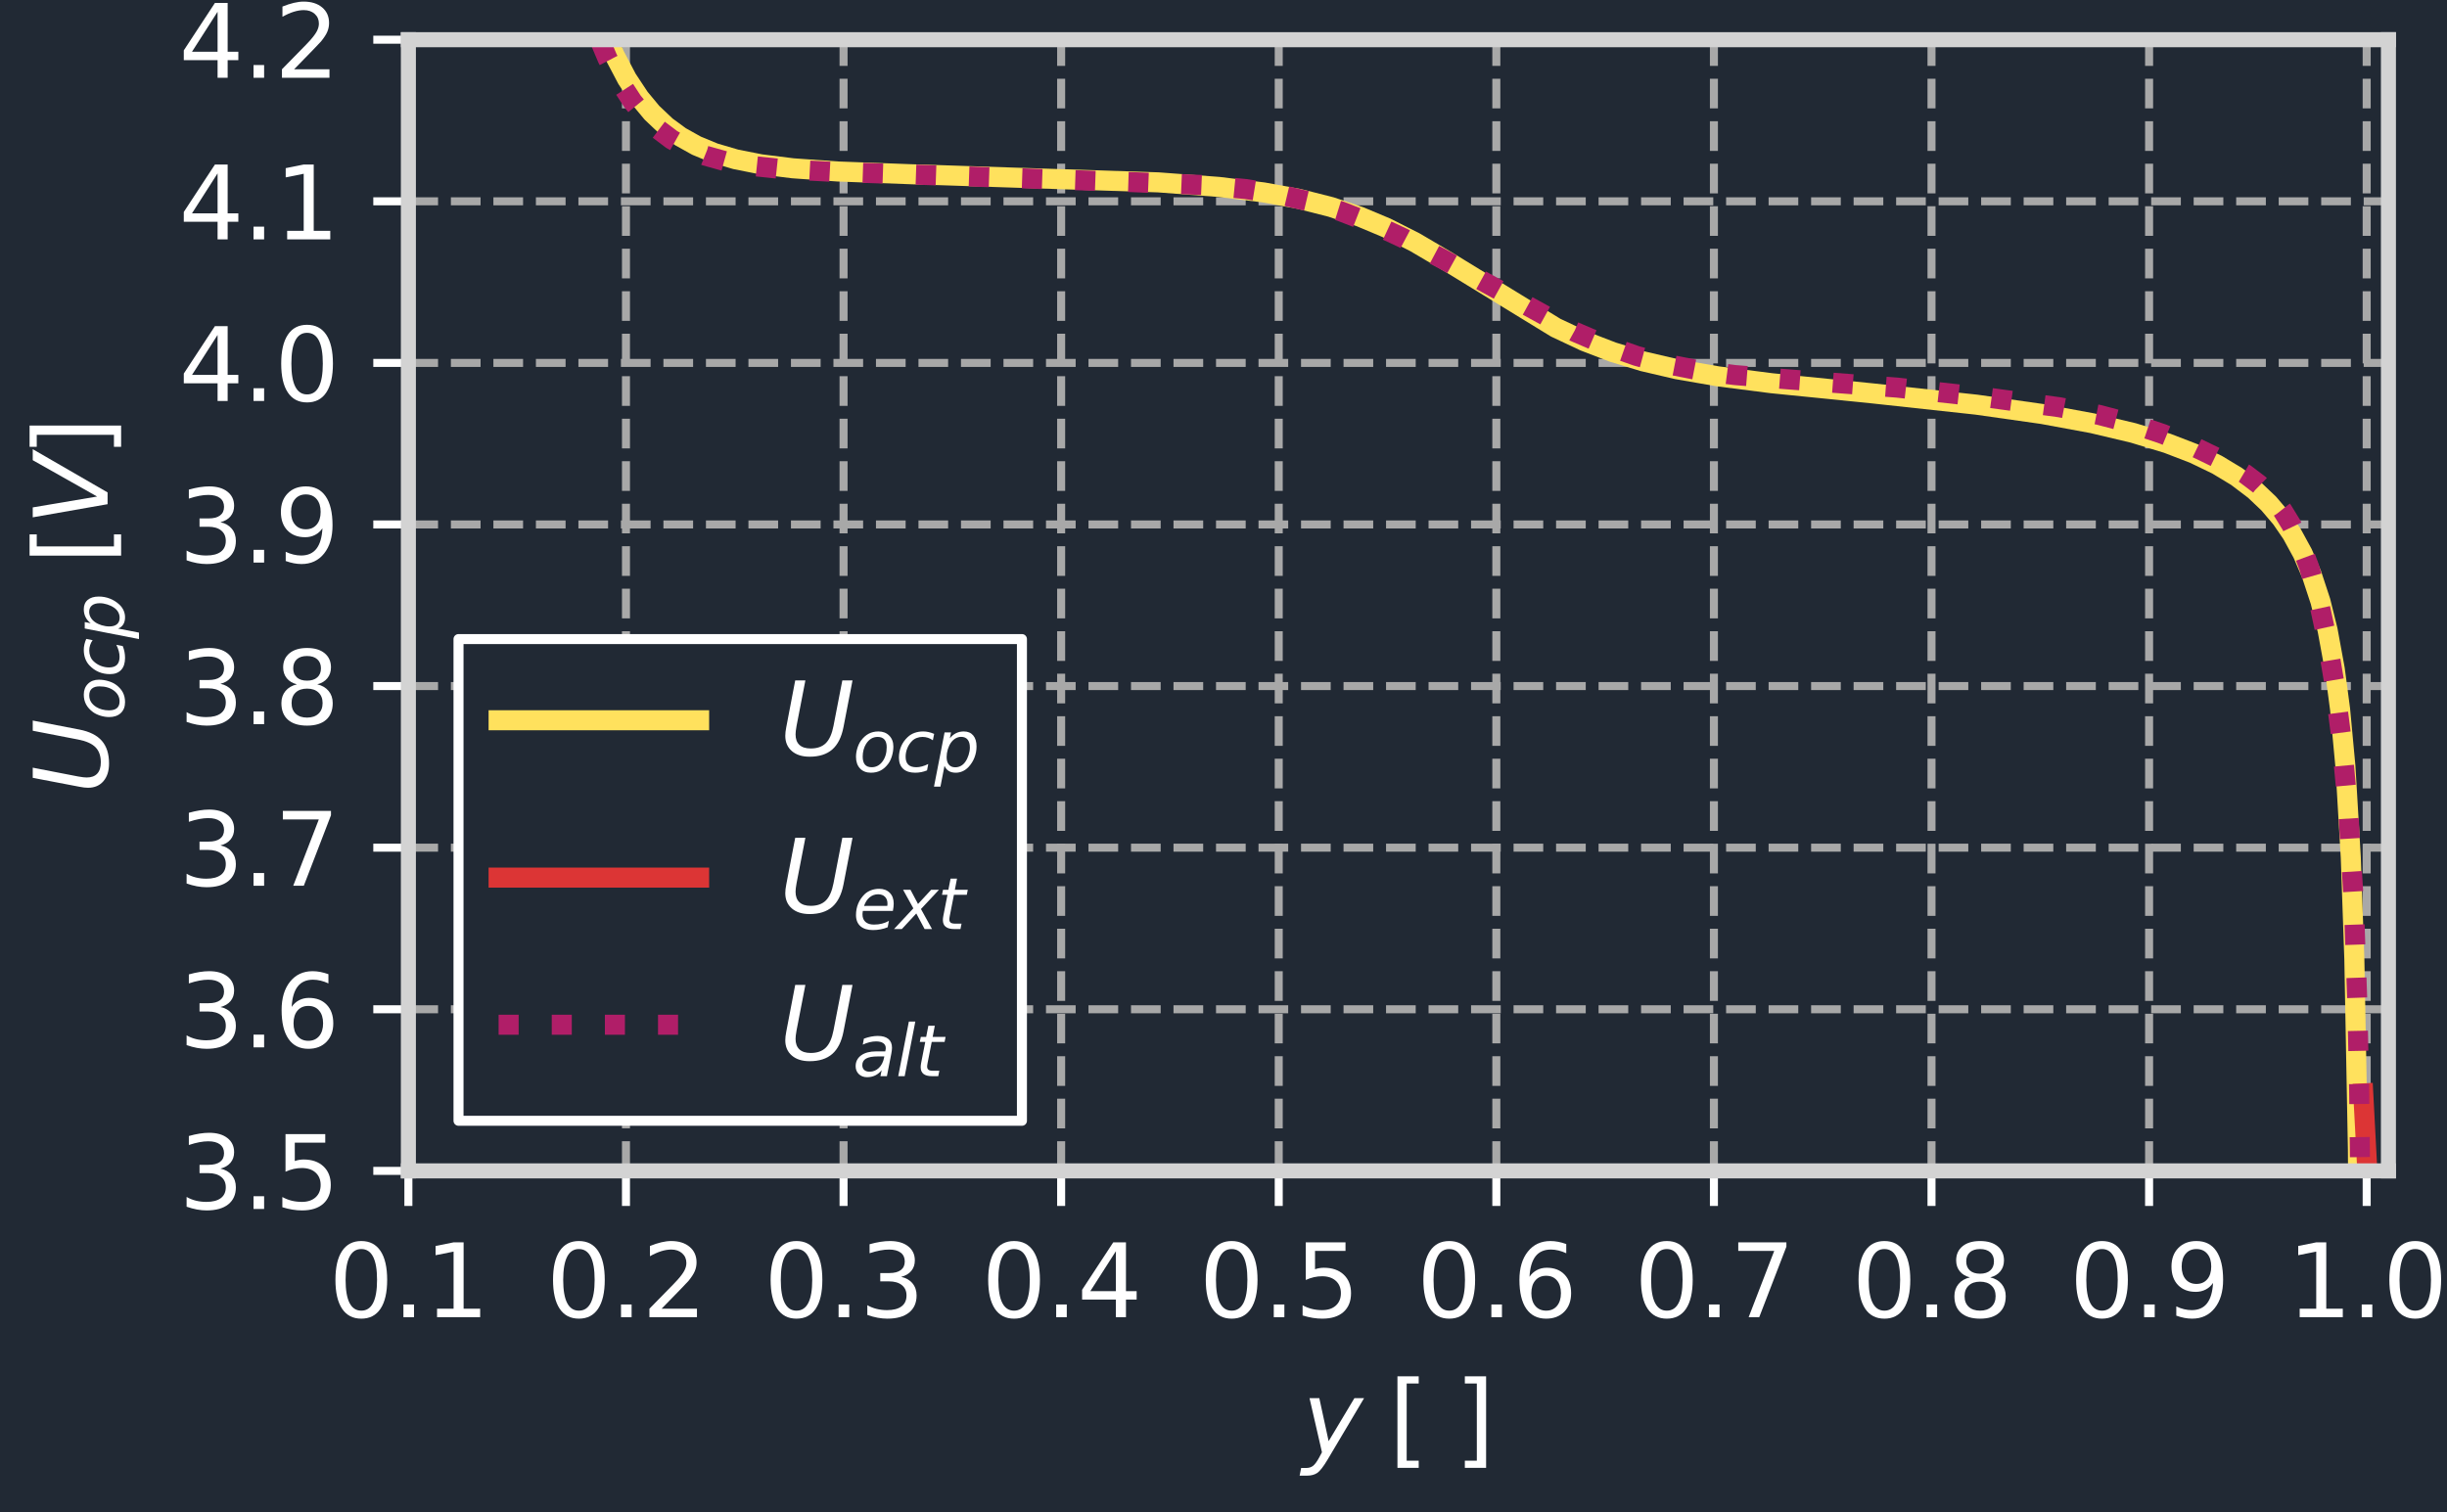 <?xml version="1.0" encoding="utf-8" standalone="no"?>
<!DOCTYPE svg PUBLIC "-//W3C//DTD SVG 1.1//EN"
  "http://www.w3.org/Graphics/SVG/1.1/DTD/svg11.dtd">
<svg xmlns:xlink="http://www.w3.org/1999/xlink" width="244.085pt" height="150.853pt" viewBox="0 0 244.085 150.853" xmlns="http://www.w3.org/2000/svg" version="1.1">
 <defs>
  <style type="text/css">*{stroke-linejoin: round; stroke-linecap: butt}</style>
 </defs>
 <g id="figure_1">
  <g id="patch_1">
   <path d="M 0 150.853 
L 244.085 150.853 
L 244.085 0 
L 0 0 
z
" style="fill: #212934"/>
  </g>
  <g id="axes_1">
   <g id="patch_2">
    <path d="M 40.736 116.813 
L 238.243 116.813 
L 238.243 3.96 
L 40.736 3.96 
z
" style="fill: #212934"/>
   </g>
   <g id="matplotlib.axis_1">
    <g id="xtick_1">
     <g id="line2d_1">
      <path d="M 40.736 116.813 
L 40.736 3.96 
" clip-path="url(#padc507ba10)" style="fill: none; stroke-dasharray: 2.96,1.28; stroke-dashoffset: 0; stroke: #a8a8a8; stroke-width: 0.8"/>
     </g>
     <g id="line2d_2">
      <defs>
       <path id="mad0956a70e" d="M 0 0 
L 0 3.5 
" style="stroke: #ffffff; stroke-width: 0.8"/>
      </defs>
      <g>
       <use xlink:href="#mad0956a70e" x="40.736" y="116.813" style="fill: #ffffff; stroke: #ffffff; stroke-width: 0.8"/>
      </g>
     </g>
     <g id="text_1">
      <!-- 0.1 -->
      <g style="fill: #ffffff" transform="translate(32.784 131.411) scale(0.1 -0.1)">
       <defs>
        <path id="DejaVuSans-30" d="M 2034 4250 
Q 1547 4250 1301 3770 
Q 1056 3291 1056 2328 
Q 1056 1369 1301 889 
Q 1547 409 2034 409 
Q 2525 409 2770 889 
Q 3016 1369 3016 2328 
Q 3016 3291 2770 3770 
Q 2525 4250 2034 4250 
z
M 2034 4750 
Q 2819 4750 3233 4129 
Q 3647 3509 3647 2328 
Q 3647 1150 3233 529 
Q 2819 -91 2034 -91 
Q 1250 -91 836 529 
Q 422 1150 422 2328 
Q 422 3509 836 4129 
Q 1250 4750 2034 4750 
z
" transform="scale(0.016)"/>
        <path id="DejaVuSans-2e" d="M 684 794 
L 1344 794 
L 1344 0 
L 684 0 
L 684 794 
z
" transform="scale(0.016)"/>
        <path id="DejaVuSans-31" d="M 794 531 
L 1825 531 
L 1825 4091 
L 703 3866 
L 703 4441 
L 1819 4666 
L 2450 4666 
L 2450 531 
L 3481 531 
L 3481 0 
L 794 0 
L 794 531 
z
" transform="scale(0.016)"/>
       </defs>
       <use xlink:href="#DejaVuSans-30"/>
       <use xlink:href="#DejaVuSans-2e" x="63.623"/>
       <use xlink:href="#DejaVuSans-31" x="95.41"/>
      </g>
     </g>
    </g>
    <g id="xtick_2">
     <g id="line2d_3">
      <path d="M 62.44 116.813 
L 62.44 3.96 
" clip-path="url(#padc507ba10)" style="fill: none; stroke-dasharray: 2.96,1.28; stroke-dashoffset: 0; stroke: #a8a8a8; stroke-width: 0.8"/>
     </g>
     <g id="line2d_4">
      <g>
       <use xlink:href="#mad0956a70e" x="62.44" y="116.813" style="fill: #ffffff; stroke: #ffffff; stroke-width: 0.8"/>
      </g>
     </g>
     <g id="text_2">
      <!-- 0.2 -->
      <g style="fill: #ffffff" transform="translate(54.489 131.411) scale(0.1 -0.1)">
       <defs>
        <path id="DejaVuSans-32" d="M 1228 531 
L 3431 531 
L 3431 0 
L 469 0 
L 469 531 
Q 828 903 1448 1529 
Q 2069 2156 2228 2338 
Q 2531 2678 2651 2914 
Q 2772 3150 2772 3378 
Q 2772 3750 2511 3984 
Q 2250 4219 1831 4219 
Q 1534 4219 1204 4116 
Q 875 4013 500 3803 
L 500 4441 
Q 881 4594 1212 4672 
Q 1544 4750 1819 4750 
Q 2544 4750 2975 4387 
Q 3406 4025 3406 3419 
Q 3406 3131 3298 2873 
Q 3191 2616 2906 2266 
Q 2828 2175 2409 1742 
Q 1991 1309 1228 531 
z
" transform="scale(0.016)"/>
       </defs>
       <use xlink:href="#DejaVuSans-30"/>
       <use xlink:href="#DejaVuSans-2e" x="63.623"/>
       <use xlink:href="#DejaVuSans-32" x="95.41"/>
      </g>
     </g>
    </g>
    <g id="xtick_3">
     <g id="line2d_5">
      <path d="M 84.144 116.813 
L 84.144 3.96 
" clip-path="url(#padc507ba10)" style="fill: none; stroke-dasharray: 2.96,1.28; stroke-dashoffset: 0; stroke: #a8a8a8; stroke-width: 0.8"/>
     </g>
     <g id="line2d_6">
      <g>
       <use xlink:href="#mad0956a70e" x="84.144" y="116.813" style="fill: #ffffff; stroke: #ffffff; stroke-width: 0.8"/>
      </g>
     </g>
     <g id="text_3">
      <!-- 0.3 -->
      <g style="fill: #ffffff" transform="translate(76.193 131.411) scale(0.1 -0.1)">
       <defs>
        <path id="DejaVuSans-33" d="M 2597 2516 
Q 3050 2419 3304 2112 
Q 3559 1806 3559 1356 
Q 3559 666 3084 287 
Q 2609 -91 1734 -91 
Q 1441 -91 1130 -33 
Q 819 25 488 141 
L 488 750 
Q 750 597 1062 519 
Q 1375 441 1716 441 
Q 2309 441 2620 675 
Q 2931 909 2931 1356 
Q 2931 1769 2642 2001 
Q 2353 2234 1838 2234 
L 1294 2234 
L 1294 2753 
L 1863 2753 
Q 2328 2753 2575 2939 
Q 2822 3125 2822 3475 
Q 2822 3834 2567 4026 
Q 2313 4219 1838 4219 
Q 1578 4219 1281 4162 
Q 984 4106 628 3988 
L 628 4550 
Q 988 4650 1302 4700 
Q 1616 4750 1894 4750 
Q 2613 4750 3031 4423 
Q 3450 4097 3450 3541 
Q 3450 3153 3228 2886 
Q 3006 2619 2597 2516 
z
" transform="scale(0.016)"/>
       </defs>
       <use xlink:href="#DejaVuSans-30"/>
       <use xlink:href="#DejaVuSans-2e" x="63.623"/>
       <use xlink:href="#DejaVuSans-33" x="95.41"/>
      </g>
     </g>
    </g>
    <g id="xtick_4">
     <g id="line2d_7">
      <path d="M 105.848 116.813 
L 105.848 3.96 
" clip-path="url(#padc507ba10)" style="fill: none; stroke-dasharray: 2.96,1.28; stroke-dashoffset: 0; stroke: #a8a8a8; stroke-width: 0.8"/>
     </g>
     <g id="line2d_8">
      <g>
       <use xlink:href="#mad0956a70e" x="105.848" y="116.813" style="fill: #ffffff; stroke: #ffffff; stroke-width: 0.8"/>
      </g>
     </g>
     <g id="text_4">
      <!-- 0.4 -->
      <g style="fill: #ffffff" transform="translate(97.897 131.411) scale(0.1 -0.1)">
       <defs>
        <path id="DejaVuSans-34" d="M 2419 4116 
L 825 1625 
L 2419 1625 
L 2419 4116 
z
M 2253 4666 
L 3047 4666 
L 3047 1625 
L 3713 1625 
L 3713 1100 
L 3047 1100 
L 3047 0 
L 2419 0 
L 2419 1100 
L 313 1100 
L 313 1709 
L 2253 4666 
z
" transform="scale(0.016)"/>
       </defs>
       <use xlink:href="#DejaVuSans-30"/>
       <use xlink:href="#DejaVuSans-2e" x="63.623"/>
       <use xlink:href="#DejaVuSans-34" x="95.41"/>
      </g>
     </g>
    </g>
    <g id="xtick_5">
     <g id="line2d_9">
      <path d="M 127.552 116.813 
L 127.552 3.96 
" clip-path="url(#padc507ba10)" style="fill: none; stroke-dasharray: 2.96,1.28; stroke-dashoffset: 0; stroke: #a8a8a8; stroke-width: 0.8"/>
     </g>
     <g id="line2d_10">
      <g>
       <use xlink:href="#mad0956a70e" x="127.552" y="116.813" style="fill: #ffffff; stroke: #ffffff; stroke-width: 0.8"/>
      </g>
     </g>
     <g id="text_5">
      <!-- 0.5 -->
      <g style="fill: #ffffff" transform="translate(119.601 131.411) scale(0.1 -0.1)">
       <defs>
        <path id="DejaVuSans-35" d="M 691 4666 
L 3169 4666 
L 3169 4134 
L 1269 4134 
L 1269 2991 
Q 1406 3038 1543 3061 
Q 1681 3084 1819 3084 
Q 2600 3084 3056 2656 
Q 3513 2228 3513 1497 
Q 3513 744 3044 326 
Q 2575 -91 1722 -91 
Q 1428 -91 1123 -41 
Q 819 9 494 109 
L 494 744 
Q 775 591 1075 516 
Q 1375 441 1709 441 
Q 2250 441 2565 725 
Q 2881 1009 2881 1497 
Q 2881 1984 2565 2268 
Q 2250 2553 1709 2553 
Q 1456 2553 1204 2497 
Q 953 2441 691 2322 
L 691 4666 
z
" transform="scale(0.016)"/>
       </defs>
       <use xlink:href="#DejaVuSans-30"/>
       <use xlink:href="#DejaVuSans-2e" x="63.623"/>
       <use xlink:href="#DejaVuSans-35" x="95.41"/>
      </g>
     </g>
    </g>
    <g id="xtick_6">
     <g id="line2d_11">
      <path d="M 149.257 116.813 
L 149.257 3.96 
" clip-path="url(#padc507ba10)" style="fill: none; stroke-dasharray: 2.96,1.28; stroke-dashoffset: 0; stroke: #a8a8a8; stroke-width: 0.8"/>
     </g>
     <g id="line2d_12">
      <g>
       <use xlink:href="#mad0956a70e" x="149.257" y="116.813" style="fill: #ffffff; stroke: #ffffff; stroke-width: 0.8"/>
      </g>
     </g>
     <g id="text_6">
      <!-- 0.6 -->
      <g style="fill: #ffffff" transform="translate(141.305 131.411) scale(0.1 -0.1)">
       <defs>
        <path id="DejaVuSans-36" d="M 2113 2584 
Q 1688 2584 1439 2293 
Q 1191 2003 1191 1497 
Q 1191 994 1439 701 
Q 1688 409 2113 409 
Q 2538 409 2786 701 
Q 3034 994 3034 1497 
Q 3034 2003 2786 2293 
Q 2538 2584 2113 2584 
z
M 3366 4563 
L 3366 3988 
Q 3128 4100 2886 4159 
Q 2644 4219 2406 4219 
Q 1781 4219 1451 3797 
Q 1122 3375 1075 2522 
Q 1259 2794 1537 2939 
Q 1816 3084 2150 3084 
Q 2853 3084 3261 2657 
Q 3669 2231 3669 1497 
Q 3669 778 3244 343 
Q 2819 -91 2113 -91 
Q 1303 -91 875 529 
Q 447 1150 447 2328 
Q 447 3434 972 4092 
Q 1497 4750 2381 4750 
Q 2619 4750 2861 4703 
Q 3103 4656 3366 4563 
z
" transform="scale(0.016)"/>
       </defs>
       <use xlink:href="#DejaVuSans-30"/>
       <use xlink:href="#DejaVuSans-2e" x="63.623"/>
       <use xlink:href="#DejaVuSans-36" x="95.41"/>
      </g>
     </g>
    </g>
    <g id="xtick_7">
     <g id="line2d_13">
      <path d="M 170.961 116.813 
L 170.961 3.96 
" clip-path="url(#padc507ba10)" style="fill: none; stroke-dasharray: 2.96,1.28; stroke-dashoffset: 0; stroke: #a8a8a8; stroke-width: 0.8"/>
     </g>
     <g id="line2d_14">
      <g>
       <use xlink:href="#mad0956a70e" x="170.961" y="116.813" style="fill: #ffffff; stroke: #ffffff; stroke-width: 0.8"/>
      </g>
     </g>
     <g id="text_7">
      <!-- 0.7 -->
      <g style="fill: #ffffff" transform="translate(163.009 131.411) scale(0.1 -0.1)">
       <defs>
        <path id="DejaVuSans-37" d="M 525 4666 
L 3525 4666 
L 3525 4397 
L 1831 0 
L 1172 0 
L 2766 4134 
L 525 4134 
L 525 4666 
z
" transform="scale(0.016)"/>
       </defs>
       <use xlink:href="#DejaVuSans-30"/>
       <use xlink:href="#DejaVuSans-2e" x="63.623"/>
       <use xlink:href="#DejaVuSans-37" x="95.41"/>
      </g>
     </g>
    </g>
    <g id="xtick_8">
     <g id="line2d_15">
      <path d="M 192.665 116.813 
L 192.665 3.96 
" clip-path="url(#padc507ba10)" style="fill: none; stroke-dasharray: 2.96,1.28; stroke-dashoffset: 0; stroke: #a8a8a8; stroke-width: 0.8"/>
     </g>
     <g id="line2d_16">
      <g>
       <use xlink:href="#mad0956a70e" x="192.665" y="116.813" style="fill: #ffffff; stroke: #ffffff; stroke-width: 0.8"/>
      </g>
     </g>
     <g id="text_8">
      <!-- 0.8 -->
      <g style="fill: #ffffff" transform="translate(184.713 131.411) scale(0.1 -0.1)">
       <defs>
        <path id="DejaVuSans-38" d="M 2034 2216 
Q 1584 2216 1326 1975 
Q 1069 1734 1069 1313 
Q 1069 891 1326 650 
Q 1584 409 2034 409 
Q 2484 409 2743 651 
Q 3003 894 3003 1313 
Q 3003 1734 2745 1975 
Q 2488 2216 2034 2216 
z
M 1403 2484 
Q 997 2584 770 2862 
Q 544 3141 544 3541 
Q 544 4100 942 4425 
Q 1341 4750 2034 4750 
Q 2731 4750 3128 4425 
Q 3525 4100 3525 3541 
Q 3525 3141 3298 2862 
Q 3072 2584 2669 2484 
Q 3125 2378 3379 2068 
Q 3634 1759 3634 1313 
Q 3634 634 3220 271 
Q 2806 -91 2034 -91 
Q 1263 -91 848 271 
Q 434 634 434 1313 
Q 434 1759 690 2068 
Q 947 2378 1403 2484 
z
M 1172 3481 
Q 1172 3119 1398 2916 
Q 1625 2713 2034 2713 
Q 2441 2713 2670 2916 
Q 2900 3119 2900 3481 
Q 2900 3844 2670 4047 
Q 2441 4250 2034 4250 
Q 1625 4250 1398 4047 
Q 1172 3844 1172 3481 
z
" transform="scale(0.016)"/>
       </defs>
       <use xlink:href="#DejaVuSans-30"/>
       <use xlink:href="#DejaVuSans-2e" x="63.623"/>
       <use xlink:href="#DejaVuSans-38" x="95.41"/>
      </g>
     </g>
    </g>
    <g id="xtick_9">
     <g id="line2d_17">
      <path d="M 214.369 116.813 
L 214.369 3.96 
" clip-path="url(#padc507ba10)" style="fill: none; stroke-dasharray: 2.96,1.28; stroke-dashoffset: 0; stroke: #a8a8a8; stroke-width: 0.8"/>
     </g>
     <g id="line2d_18">
      <g>
       <use xlink:href="#mad0956a70e" x="214.369" y="116.813" style="fill: #ffffff; stroke: #ffffff; stroke-width: 0.8"/>
      </g>
     </g>
     <g id="text_9">
      <!-- 0.9 -->
      <g style="fill: #ffffff" transform="translate(206.417 131.411) scale(0.1 -0.1)">
       <defs>
        <path id="DejaVuSans-39" d="M 703 97 
L 703 672 
Q 941 559 1184 500 
Q 1428 441 1663 441 
Q 2288 441 2617 861 
Q 2947 1281 2994 2138 
Q 2813 1869 2534 1725 
Q 2256 1581 1919 1581 
Q 1219 1581 811 2004 
Q 403 2428 403 3163 
Q 403 3881 828 4315 
Q 1253 4750 1959 4750 
Q 2769 4750 3195 4129 
Q 3622 3509 3622 2328 
Q 3622 1225 3098 567 
Q 2575 -91 1691 -91 
Q 1453 -91 1209 -44 
Q 966 3 703 97 
z
M 1959 2075 
Q 2384 2075 2632 2365 
Q 2881 2656 2881 3163 
Q 2881 3666 2632 3958 
Q 2384 4250 1959 4250 
Q 1534 4250 1286 3958 
Q 1038 3666 1038 3163 
Q 1038 2656 1286 2365 
Q 1534 2075 1959 2075 
z
" transform="scale(0.016)"/>
       </defs>
       <use xlink:href="#DejaVuSans-30"/>
       <use xlink:href="#DejaVuSans-2e" x="63.623"/>
       <use xlink:href="#DejaVuSans-39" x="95.41"/>
      </g>
     </g>
    </g>
    <g id="xtick_10">
     <g id="line2d_19">
      <path d="M 236.073 116.813 
L 236.073 3.96 
" clip-path="url(#padc507ba10)" style="fill: none; stroke-dasharray: 2.96,1.28; stroke-dashoffset: 0; stroke: #a8a8a8; stroke-width: 0.8"/>
     </g>
     <g id="line2d_20">
      <g>
       <use xlink:href="#mad0956a70e" x="236.073" y="116.813" style="fill: #ffffff; stroke: #ffffff; stroke-width: 0.8"/>
      </g>
     </g>
     <g id="text_10">
      <!-- 1.0 -->
      <g style="fill: #ffffff" transform="translate(228.121 131.411) scale(0.1 -0.1)">
       <use xlink:href="#DejaVuSans-31"/>
       <use xlink:href="#DejaVuSans-2e" x="63.623"/>
       <use xlink:href="#DejaVuSans-30" x="95.41"/>
      </g>
     </g>
    </g>
    <g id="text_11">
     <!-- $y \; \left[ \; \right]$ -->
     <g style="fill: #ffffff" transform="translate(129.89 145.091) scale(0.1 -0.1)">
      <defs>
       <path id="DejaVuSans-Oblique-79" d="M 1588 -325 
Q 1188 -997 936 -1164 
Q 684 -1331 294 -1331 
L -159 -1331 
L -63 -850 
L 269 -850 
Q 509 -850 678 -719 
Q 847 -588 1056 -206 
L 1234 128 
L 459 3500 
L 1069 3500 
L 1650 819 
L 3256 3500 
L 3859 3500 
L 1588 -325 
z
" transform="scale(0.016)"/>
       <path id="DejaVuSans-5b" d="M 550 4863 
L 1875 4863 
L 1875 4416 
L 1125 4416 
L 1125 -397 
L 1875 -397 
L 1875 -844 
L 550 -844 
L 550 4863 
z
" transform="scale(0.016)"/>
       <path id="DejaVuSans-5d" d="M 1947 4863 
L 1947 -844 
L 622 -844 
L 622 -397 
L 1369 -397 
L 1369 4416 
L 622 4416 
L 622 4863 
L 1947 4863 
z
" transform="scale(0.016)"/>
      </defs>
      <use xlink:href="#DejaVuSans-Oblique-79" transform="translate(0 0.016)"/>
      <use xlink:href="#DejaVuSans-5b" transform="translate(86.239 0.016)"/>
      <use xlink:href="#DejaVuSans-5d" transform="translate(152.312 0.016)"/>
     </g>
    </g>
   </g>
   <g id="matplotlib.axis_2">
    <g id="ytick_1">
     <g id="line2d_21">
      <path d="M 40.736 116.813 
L 238.243 116.813 
" clip-path="url(#padc507ba10)" style="fill: none; stroke-dasharray: 2.96,1.28; stroke-dashoffset: 0; stroke: #a8a8a8; stroke-width: 0.8"/>
     </g>
     <g id="line2d_22">
      <defs>
       <path id="m813a8042a9" d="M 0 0 
L -3.5 0 
" style="stroke: #ffffff; stroke-width: 0.8"/>
      </defs>
      <g>
       <use xlink:href="#m813a8042a9" x="40.736" y="116.813" style="fill: #ffffff; stroke: #ffffff; stroke-width: 0.8"/>
      </g>
     </g>
     <g id="text_12">
      <!-- 3.5 -->
      <g style="fill: #ffffff" transform="translate(17.833 120.612) scale(0.1 -0.1)">
       <use xlink:href="#DejaVuSans-33"/>
       <use xlink:href="#DejaVuSans-2e" x="63.623"/>
       <use xlink:href="#DejaVuSans-35" x="95.41"/>
      </g>
     </g>
    </g>
    <g id="ytick_2">
     <g id="line2d_23">
      <path d="M 40.736 100.691 
L 238.243 100.691 
" clip-path="url(#padc507ba10)" style="fill: none; stroke-dasharray: 2.96,1.28; stroke-dashoffset: 0; stroke: #a8a8a8; stroke-width: 0.8"/>
     </g>
     <g id="line2d_24">
      <g>
       <use xlink:href="#m813a8042a9" x="40.736" y="100.691" style="fill: #ffffff; stroke: #ffffff; stroke-width: 0.8"/>
      </g>
     </g>
     <g id="text_13">
      <!-- 3.6 -->
      <g style="fill: #ffffff" transform="translate(17.833 104.49) scale(0.1 -0.1)">
       <use xlink:href="#DejaVuSans-33"/>
       <use xlink:href="#DejaVuSans-2e" x="63.623"/>
       <use xlink:href="#DejaVuSans-36" x="95.41"/>
      </g>
     </g>
    </g>
    <g id="ytick_3">
     <g id="line2d_25">
      <path d="M 40.736 84.569 
L 238.243 84.569 
" clip-path="url(#padc507ba10)" style="fill: none; stroke-dasharray: 2.96,1.28; stroke-dashoffset: 0; stroke: #a8a8a8; stroke-width: 0.8"/>
     </g>
     <g id="line2d_26">
      <g>
       <use xlink:href="#m813a8042a9" x="40.736" y="84.569" style="fill: #ffffff; stroke: #ffffff; stroke-width: 0.8"/>
      </g>
     </g>
     <g id="text_14">
      <!-- 3.7 -->
      <g style="fill: #ffffff" transform="translate(17.833 88.368) scale(0.1 -0.1)">
       <use xlink:href="#DejaVuSans-33"/>
       <use xlink:href="#DejaVuSans-2e" x="63.623"/>
       <use xlink:href="#DejaVuSans-37" x="95.41"/>
      </g>
     </g>
    </g>
    <g id="ytick_4">
     <g id="line2d_27">
      <path d="M 40.736 68.447 
L 238.243 68.447 
" clip-path="url(#padc507ba10)" style="fill: none; stroke-dasharray: 2.96,1.28; stroke-dashoffset: 0; stroke: #a8a8a8; stroke-width: 0.8"/>
     </g>
     <g id="line2d_28">
      <g>
       <use xlink:href="#m813a8042a9" x="40.736" y="68.447" style="fill: #ffffff; stroke: #ffffff; stroke-width: 0.8"/>
      </g>
     </g>
     <g id="text_15">
      <!-- 3.8 -->
      <g style="fill: #ffffff" transform="translate(17.833 72.246) scale(0.1 -0.1)">
       <use xlink:href="#DejaVuSans-33"/>
       <use xlink:href="#DejaVuSans-2e" x="63.623"/>
       <use xlink:href="#DejaVuSans-38" x="95.41"/>
      </g>
     </g>
    </g>
    <g id="ytick_5">
     <g id="line2d_29">
      <path d="M 40.736 52.325 
L 238.243 52.325 
" clip-path="url(#padc507ba10)" style="fill: none; stroke-dasharray: 2.96,1.28; stroke-dashoffset: 0; stroke: #a8a8a8; stroke-width: 0.8"/>
     </g>
     <g id="line2d_30">
      <g>
       <use xlink:href="#m813a8042a9" x="40.736" y="52.325" style="fill: #ffffff; stroke: #ffffff; stroke-width: 0.8"/>
      </g>
     </g>
     <g id="text_16">
      <!-- 3.9 -->
      <g style="fill: #ffffff" transform="translate(17.833 56.125) scale(0.1 -0.1)">
       <use xlink:href="#DejaVuSans-33"/>
       <use xlink:href="#DejaVuSans-2e" x="63.623"/>
       <use xlink:href="#DejaVuSans-39" x="95.41"/>
      </g>
     </g>
    </g>
    <g id="ytick_6">
     <g id="line2d_31">
      <path d="M 40.736 36.204 
L 238.243 36.204 
" clip-path="url(#padc507ba10)" style="fill: none; stroke-dasharray: 2.96,1.28; stroke-dashoffset: 0; stroke: #a8a8a8; stroke-width: 0.8"/>
     </g>
     <g id="line2d_32">
      <g>
       <use xlink:href="#m813a8042a9" x="40.736" y="36.204" style="fill: #ffffff; stroke: #ffffff; stroke-width: 0.8"/>
      </g>
     </g>
     <g id="text_17">
      <!-- 4.0 -->
      <g style="fill: #ffffff" transform="translate(17.833 40.003) scale(0.1 -0.1)">
       <use xlink:href="#DejaVuSans-34"/>
       <use xlink:href="#DejaVuSans-2e" x="63.623"/>
       <use xlink:href="#DejaVuSans-30" x="95.41"/>
      </g>
     </g>
    </g>
    <g id="ytick_7">
     <g id="line2d_33">
      <path d="M 40.736 20.082 
L 238.243 20.082 
" clip-path="url(#padc507ba10)" style="fill: none; stroke-dasharray: 2.96,1.28; stroke-dashoffset: 0; stroke: #a8a8a8; stroke-width: 0.8"/>
     </g>
     <g id="line2d_34">
      <g>
       <use xlink:href="#m813a8042a9" x="40.736" y="20.082" style="fill: #ffffff; stroke: #ffffff; stroke-width: 0.8"/>
      </g>
     </g>
     <g id="text_18">
      <!-- 4.1 -->
      <g style="fill: #ffffff" transform="translate(17.833 23.881) scale(0.1 -0.1)">
       <use xlink:href="#DejaVuSans-34"/>
       <use xlink:href="#DejaVuSans-2e" x="63.623"/>
       <use xlink:href="#DejaVuSans-31" x="95.41"/>
      </g>
     </g>
    </g>
    <g id="ytick_8">
     <g id="line2d_35">
      <path d="M 40.736 3.96 
L 238.243 3.96 
" clip-path="url(#padc507ba10)" style="fill: none; stroke-dasharray: 2.96,1.28; stroke-dashoffset: 0; stroke: #a8a8a8; stroke-width: 0.8"/>
     </g>
     <g id="line2d_36">
      <g>
       <use xlink:href="#m813a8042a9" x="40.736" y="3.96" style="fill: #ffffff; stroke: #ffffff; stroke-width: 0.8"/>
      </g>
     </g>
     <g id="text_19">
      <!-- 4.2 -->
      <g style="fill: #ffffff" transform="translate(17.833 7.759) scale(0.1 -0.1)">
       <use xlink:href="#DejaVuSans-34"/>
       <use xlink:href="#DejaVuSans-2e" x="63.623"/>
       <use xlink:href="#DejaVuSans-32" x="95.41"/>
      </g>
     </g>
    </g>
    <g id="text_20">
     <!-- $U_{ocp} \; \left[ V \right]$ -->
     <g style="fill: #ffffff" transform="translate(10.733 79.186) rotate(-90) scale(0.1 -0.1)">
      <defs>
       <path id="DejaVuSans-Oblique-55" d="M 991 4666 
L 1625 4666 
L 1075 1831 
Q 1041 1641 1027 1517 
Q 1013 1394 1013 1300 
Q 1013 869 1253 645 
Q 1494 422 1959 422 
Q 2563 422 2898 753 
Q 3234 1084 3378 1831 
L 3928 4666 
L 4563 4666 
L 4000 1753 
Q 3816 809 3300 359 
Q 2784 -91 1888 -91 
Q 1188 -91 780 261 
Q 372 613 372 1216 
Q 372 1325 387 1461 
Q 403 1597 434 1753 
L 991 4666 
z
" transform="scale(0.016)"/>
       <path id="DejaVuSans-Oblique-6f" d="M 1625 -91 
Q 1009 -91 651 289 
Q 294 669 294 1325 
Q 294 1706 417 2101 
Q 541 2497 738 2766 
Q 1047 3184 1428 3384 
Q 1809 3584 2291 3584 
Q 2888 3584 3255 3212 
Q 3622 2841 3622 2241 
Q 3622 1825 3500 1412 
Q 3378 1000 3181 728 
Q 2875 309 2494 109 
Q 2113 -91 1625 -91 
z
M 891 1344 
Q 891 869 1089 633 
Q 1288 397 1691 397 
Q 2269 397 2648 901 
Q 3028 1406 3028 2181 
Q 3028 2634 2825 2865 
Q 2622 3097 2228 3097 
Q 1903 3097 1650 2945 
Q 1397 2794 1197 2484 
Q 1050 2253 970 1956 
Q 891 1659 891 1344 
z
" transform="scale(0.016)"/>
       <path id="DejaVuSans-Oblique-63" d="M 3431 3366 
L 3316 2797 
Q 3109 2947 2876 3022 
Q 2644 3097 2394 3097 
Q 2119 3097 1870 3000 
Q 1622 2903 1453 2725 
Q 1184 2453 1037 2087 
Q 891 1722 891 1331 
Q 891 859 1127 628 
Q 1363 397 1844 397 
Q 2081 397 2348 469 
Q 2616 541 2906 684 
L 2797 116 
Q 2547 13 2283 -39 
Q 2019 -91 1741 -91 
Q 1044 -91 669 257 
Q 294 606 294 1253 
Q 294 1797 489 2255 
Q 684 2713 1069 3078 
Q 1331 3328 1684 3456 
Q 2038 3584 2456 3584 
Q 2700 3584 2940 3529 
Q 3181 3475 3431 3366 
z
" transform="scale(0.016)"/>
       <path id="DejaVuSans-Oblique-70" d="M 3175 2156 
Q 3175 2616 2975 2859 
Q 2775 3103 2400 3103 
Q 2144 3103 1911 2972 
Q 1678 2841 1497 2591 
Q 1319 2344 1212 1994 
Q 1106 1644 1106 1300 
Q 1106 863 1306 627 
Q 1506 391 1875 391 
Q 2147 391 2380 519 
Q 2613 647 2778 891 
Q 2956 1147 3065 1494 
Q 3175 1841 3175 2156 
z
M 1394 2969 
Q 1625 3272 1939 3428 
Q 2253 3584 2638 3584 
Q 3175 3584 3472 3232 
Q 3769 2881 3769 2247 
Q 3769 1728 3584 1258 
Q 3400 788 3053 416 
Q 2822 169 2531 39 
Q 2241 -91 1919 -91 
Q 1547 -91 1294 64 
Q 1041 219 916 525 
L 556 -1331 
L -19 -1331 
L 922 3500 
L 1497 3500 
L 1394 2969 
z
" transform="scale(0.016)"/>
       <path id="DejaVuSans-Oblique-56" d="M 1319 0 
L 500 4666 
L 1119 4666 
L 1797 653 
L 4063 4666 
L 4750 4666 
L 2053 0 
L 1319 0 
z
" transform="scale(0.016)"/>
      </defs>
      <use xlink:href="#DejaVuSans-Oblique-55" transform="translate(0 0.016)"/>
      <use xlink:href="#DejaVuSans-Oblique-6f" transform="translate(73.193 -16.391) scale(0.7)"/>
      <use xlink:href="#DejaVuSans-Oblique-63" transform="translate(116.021 -16.391) scale(0.7)"/>
      <use xlink:href="#DejaVuSans-Oblique-70" transform="translate(154.507 -16.391) scale(0.7)"/>
      <use xlink:href="#DejaVuSans-5b" transform="translate(228.734 0.016)"/>
      <use xlink:href="#DejaVuSans-Oblique-56" transform="translate(267.748 0.016)"/>
      <use xlink:href="#DejaVuSans-5d" transform="translate(336.156 0.016)"/>
     </g>
    </g>
   </g>
   <g id="line2d_37">
    <path d="M 58.868 -1 
L 60.055 2.538 
L 61.3 5.506 
L 62.545 7.869 
L 63.789 9.752 
L 65.034 11.253 
L 66.456 12.599 
L 67.879 13.641 
L 69.479 14.534 
L 71.257 15.269 
L 73.391 15.896 
L 75.88 16.389 
L 79.081 16.789 
L 83.526 17.106 
L 90.994 17.387 
L 115.532 18.193 
L 121.578 18.648 
L 126.023 19.194 
L 129.579 19.842 
L 132.78 20.655 
L 135.625 21.608 
L 138.292 22.727 
L 141.137 24.168 
L 144.338 26.051 
L 155.184 32.693 
L 158.029 34.033 
L 160.874 35.128 
L 163.897 36.049 
L 167.275 36.837 
L 171.365 37.547 
L 176.699 38.23 
L 186.834 39.251 
L 197.147 40.371 
L 203.726 41.305 
L 208.705 42.223 
L 212.795 43.193 
L 216.173 44.22 
L 218.84 45.246 
L 221.152 46.362 
L 223.108 47.544 
L 224.886 48.892 
L 226.308 50.241 
L 227.553 51.706 
L 228.62 53.261 
L 229.687 55.217 
L 230.576 57.296 
L 231.465 60 
L 232.176 62.862 
L 232.888 66.742 
L 233.421 70.763 
L 233.954 76.477 
L 234.488 85.541 
L 234.843 95.69 
L 235.199 114.709 
L 235.453 151.853 
L 235.453 151.853 
" clip-path="url(#padc507ba10)" style="fill: none; stroke: #ffe15d; stroke-width: 2; stroke-linecap: square"/>
   </g>
   <g id="line2d_38">
    <path d="M 235.732 109.084 
L 235.77 109.806 
L 235.808 110.528 
L 235.846 111.25 
L 235.884 111.972 
L 235.922 112.694 
L 235.96 113.416 
L 235.997 114.138 
L 236.035 114.86 
L 236.073 115.582 
" clip-path="url(#padc507ba10)" style="fill: none; stroke: #dc3535; stroke-width: 2; stroke-linecap: square"/>
   </g>
   <g id="line2d_39">
    <path d="M 58.099 -0.781 
L 59.345 2.856 
L 60.59 5.81 
L 61.836 8.193 
L 63.081 10.105 
L 64.327 11.629 
L 65.573 12.838 
L 66.996 13.912 
L 68.597 14.814 
L 70.377 15.534 
L 72.334 16.082 
L 74.825 16.533 
L 78.028 16.871 
L 82.832 17.13 
L 112.903 18.168 
L 120.198 18.469 
L 124.291 18.865 
L 127.672 19.416 
L 130.697 20.129 
L 133.722 21.074 
L 136.746 22.255 
L 139.949 23.744 
L 143.864 25.827 
L 157.031 33.085 
L 160.234 34.458 
L 163.259 35.514 
L 166.284 36.329 
L 169.486 36.954 
L 173.045 37.418 
L 178.027 37.821 
L 189.237 38.67 
L 198.312 39.671 
L 205.429 40.63 
L 209.344 41.385 
L 212.547 42.226 
L 215.749 43.304 
L 218.952 44.616 
L 221.799 45.996 
L 223.934 47.268 
L 225.358 48.347 
L 226.603 49.562 
L 227.671 50.917 
L 228.561 52.367 
L 229.45 54.216 
L 230.34 56.604 
L 231.23 59.715 
L 232.119 63.813 
L 232.831 68.07 
L 233.543 73.59 
L 234.255 81.232 
L 234.788 90.045 
L 235.144 100.147 
L 235.322 108.752 
L 235.5 123.685 
L 235.651 151.853 
L 235.651 151.853 
" clip-path="url(#padc507ba10)" style="fill: none; stroke-dasharray: 2,3.3; stroke-dashoffset: 0; stroke: #b01e68; stroke-width: 2"/>
   </g>
   <g id="patch_3">
    <path d="M 40.736 116.813 
L 40.736 3.96 
" style="fill: none; stroke: #d3d3d3; stroke-width: 1.5; stroke-linejoin: miter; stroke-linecap: square"/>
   </g>
   <g id="patch_4">
    <path d="M 238.243 116.813 
L 238.243 3.96 
" style="fill: none; stroke: #d3d3d3; stroke-width: 1.5; stroke-linejoin: miter; stroke-linecap: square"/>
   </g>
   <g id="patch_5">
    <path d="M 40.736 116.813 
L 238.243 116.813 
" style="fill: none; stroke: #d3d3d3; stroke-width: 1.5; stroke-linejoin: miter; stroke-linecap: square"/>
   </g>
   <g id="patch_6">
    <path d="M 40.736 3.96 
L 238.243 3.96 
" style="fill: none; stroke: #d3d3d3; stroke-width: 1.5; stroke-linejoin: miter; stroke-linecap: square"/>
   </g>
   <g id="legend_1">
    <g id="patch_7">
     <path d="M 45.736 111.813 
L 101.936 111.813 
L 101.936 63.758 
L 45.736 63.758 
z
" style="fill: #212934; stroke: #ffffff; stroke-linejoin: miter"/>
    </g>
    <g id="line2d_40">
     <path d="M 49.736 71.856 
L 59.736 71.856 
L 69.736 71.856 
" style="fill: none; stroke: #ffe15d; stroke-width: 2; stroke-linecap: square"/>
    </g>
    <g id="text_21">
     <!-- $U_{ocp}$ -->
     <g style="fill: #ffffff" transform="translate(77.736 75.356) scale(0.1 -0.1)">
      <use xlink:href="#DejaVuSans-Oblique-55" transform="translate(0 0.094)"/>
      <use xlink:href="#DejaVuSans-Oblique-6f" transform="translate(73.193 -16.312) scale(0.7)"/>
      <use xlink:href="#DejaVuSans-Oblique-63" transform="translate(116.021 -16.312) scale(0.7)"/>
      <use xlink:href="#DejaVuSans-Oblique-70" transform="translate(154.507 -16.312) scale(0.7)"/>
     </g>
    </g>
    <g id="line2d_41">
     <path d="M 49.736 87.555 
L 59.736 87.555 
L 69.736 87.555 
" style="fill: none; stroke: #dc3535; stroke-width: 2; stroke-linecap: square"/>
    </g>
    <g id="text_22">
     <!-- $U_{ext}$ -->
     <g style="fill: #ffffff" transform="translate(77.736 91.055) scale(0.1 -0.1)">
      <defs>
       <path id="DejaVuSans-Oblique-65" d="M 3078 2063 
Q 3088 2113 3092 2166 
Q 3097 2219 3097 2272 
Q 3097 2653 2873 2875 
Q 2650 3097 2266 3097 
Q 1838 3097 1509 2826 
Q 1181 2556 1013 2059 
L 3078 2063 
z
M 3578 1613 
L 903 1613 
Q 884 1494 878 1425 
Q 872 1356 872 1306 
Q 872 872 1139 634 
Q 1406 397 1894 397 
Q 2269 397 2603 481 
Q 2938 566 3225 728 
L 3116 159 
Q 2806 34 2476 -28 
Q 2147 -91 1806 -91 
Q 1078 -91 686 257 
Q 294 606 294 1247 
Q 294 1794 489 2264 
Q 684 2734 1063 3103 
Q 1306 3334 1642 3459 
Q 1978 3584 2356 3584 
Q 2950 3584 3301 3228 
Q 3653 2872 3653 2272 
Q 3653 2128 3634 1964 
Q 3616 1800 3578 1613 
z
" transform="scale(0.016)"/>
       <path id="DejaVuSans-Oblique-78" d="M 3841 3500 
L 2234 1784 
L 3219 0 
L 2559 0 
L 1819 1388 
L 531 0 
L -166 0 
L 1556 1844 
L 641 3500 
L 1300 3500 
L 1972 2234 
L 3144 3500 
L 3841 3500 
z
" transform="scale(0.016)"/>
       <path id="DejaVuSans-Oblique-74" d="M 2706 3500 
L 2619 3053 
L 1472 3053 
L 1100 1153 
Q 1081 1047 1072 975 
Q 1063 903 1063 863 
Q 1063 663 1183 572 
Q 1303 481 1569 481 
L 2150 481 
L 2053 0 
L 1503 0 
Q 991 0 739 200 
Q 488 400 488 806 
Q 488 878 497 964 
Q 506 1050 525 1153 
L 897 3053 
L 409 3053 
L 500 3500 
L 978 3500 
L 1172 4494 
L 1747 4494 
L 1556 3500 
L 2706 3500 
z
" transform="scale(0.016)"/>
      </defs>
      <use xlink:href="#DejaVuSans-Oblique-55" transform="translate(0 0.094)"/>
      <use xlink:href="#DejaVuSans-Oblique-65" transform="translate(73.193 -16.312) scale(0.7)"/>
      <use xlink:href="#DejaVuSans-Oblique-78" transform="translate(116.26 -16.312) scale(0.7)"/>
      <use xlink:href="#DejaVuSans-Oblique-74" transform="translate(157.686 -16.312) scale(0.7)"/>
     </g>
    </g>
    <g id="line2d_42">
     <path d="M 49.736 102.233 
L 59.736 102.233 
L 69.736 102.233 
" style="fill: none; stroke-dasharray: 2,3.3; stroke-dashoffset: 0; stroke: #b01e68; stroke-width: 2"/>
    </g>
    <g id="text_23">
     <!-- $U_{alt}$ -->
     <g style="fill: #ffffff" transform="translate(77.736 105.733) scale(0.1 -0.1)">
      <defs>
       <path id="DejaVuSans-Oblique-61" d="M 3438 1997 
L 3047 0 
L 2472 0 
L 2578 531 
Q 2325 219 2001 64 
Q 1678 -91 1281 -91 
Q 834 -91 548 182 
Q 263 456 263 884 
Q 263 1497 752 1853 
Q 1241 2209 2100 2209 
L 2900 2209 
L 2931 2363 
Q 2938 2388 2941 2417 
Q 2944 2447 2944 2509 
Q 2944 2788 2717 2942 
Q 2491 3097 2081 3097 
Q 1800 3097 1504 3025 
Q 1209 2953 897 2809 
L 997 3341 
Q 1322 3463 1633 3523 
Q 1944 3584 2234 3584 
Q 2853 3584 3176 3315 
Q 3500 3047 3500 2534 
Q 3500 2431 3484 2292 
Q 3469 2153 3438 1997 
z
M 2816 1759 
L 2241 1759 
Q 1534 1759 1195 1570 
Q 856 1381 856 984 
Q 856 709 1029 553 
Q 1203 397 1509 397 
Q 1978 397 2328 733 
Q 2678 1069 2791 1631 
L 2816 1759 
z
" transform="scale(0.016)"/>
       <path id="DejaVuSans-Oblique-6c" d="M 1172 4863 
L 1747 4863 
L 800 0 
L 225 0 
L 1172 4863 
z
" transform="scale(0.016)"/>
      </defs>
      <use xlink:href="#DejaVuSans-Oblique-55" transform="translate(0 0.094)"/>
      <use xlink:href="#DejaVuSans-Oblique-61" transform="translate(73.193 -16.312) scale(0.7)"/>
      <use xlink:href="#DejaVuSans-Oblique-6c" transform="translate(116.089 -16.312) scale(0.7)"/>
      <use xlink:href="#DejaVuSans-Oblique-74" transform="translate(135.537 -16.312) scale(0.7)"/>
     </g>
    </g>
   </g>
  </g>
 </g>
 <defs>
  <clipPath id="padc507ba10">
   <rect x="40.736" y="3.96" width="197.507" height="112.853"/>
  </clipPath>
 </defs>
</svg>
